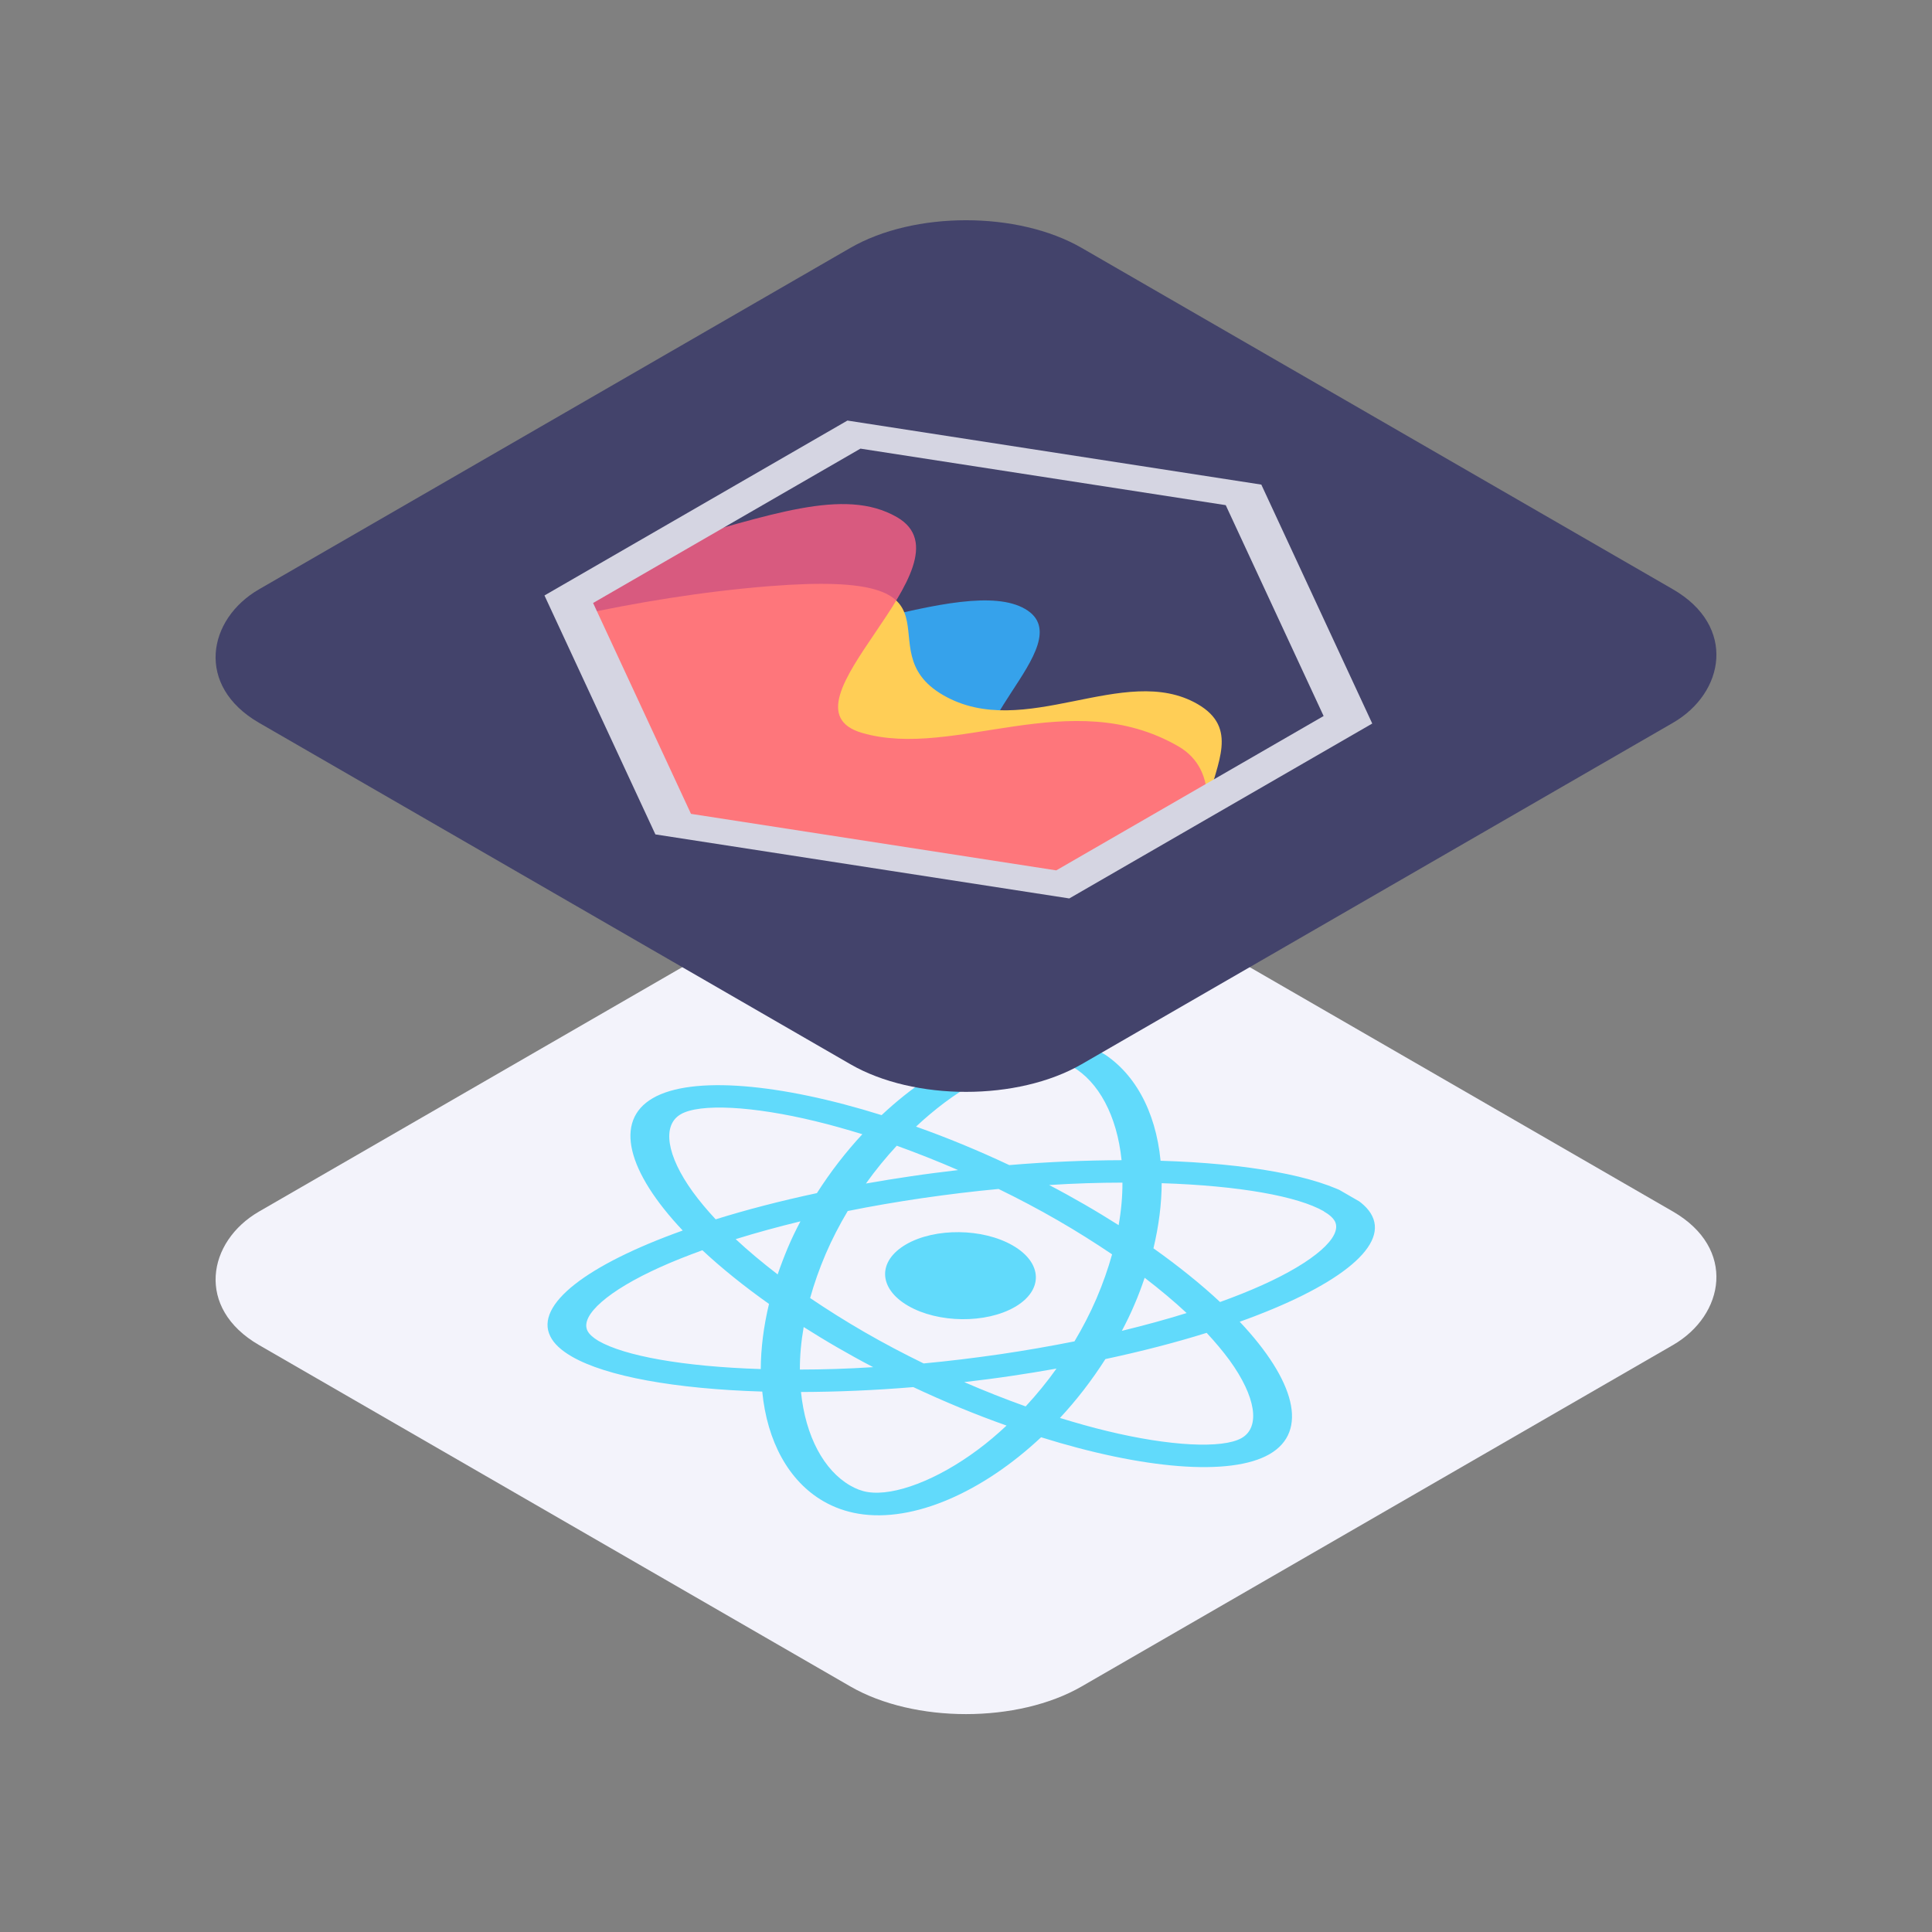 <svg width="256" height="256" viewBox="0 0 256 256" fill="none" xmlns="http://www.w3.org/2000/svg">
    <rect x="0" y="0" width="256" height="256" fill="#808080" stroke="none"/>
    <g clip-path="url(#clip0_851:3441)">
        <rect width="125.86" height="125.86" rx="17.695"
            transform="matrix(0.866 0.5 -0.866 0.5 128 106.45)" fill="#F3F3FB" />
        <g style="mix-blend-mode:multiply" clip-path="url(#clip1_851:3441)">
            <path
                d="M168.224 192.681C173.437 189.672 171.598 182.906 164.268 175.137C176.867 170.633 183.917 165.333 181.818 161.121C181.345 160.144 180.368 159.247 178.985 158.449L175.408 160.513C176.175 160.956 176.647 161.395 176.89 161.85C177.904 163.88 174.124 167.198 167.231 170.292C165.54 171.057 163.652 171.801 161.666 172.524C159.171 170.195 156.2 167.795 152.838 165.409C153.556 162.398 153.919 159.496 153.928 156.779C164.218 157.108 171.977 158.514 175.441 160.514L179.018 158.449C174.437 155.805 165.298 154.158 153.782 153.806C153.14 147.176 150.255 141.918 145.675 139.274L142.098 141.339C145.546 143.329 148.013 147.809 148.615 153.731C143.926 153.746 138.915 153.946 133.733 154.38C129.584 152.429 125.426 150.714 121.376 149.283C122.596 148.136 123.869 147.074 125.161 146.098C130.505 142.109 136.234 139.916 139.75 140.483C140.538 140.605 141.316 140.906 142.082 141.348L145.659 139.283C144.26 138.475 142.705 137.911 140.996 137.629C133.718 136.427 124.569 140.497 116.816 147.761C103.376 143.558 91.706 142.506 86.51 145.506C81.297 148.516 83.136 155.281 90.466 163.05C77.867 167.554 70.818 172.855 72.916 177.066C73.39 178.043 74.367 178.941 75.766 179.748C80.346 182.393 89.486 184.039 101.002 184.391C101.644 191.021 104.528 196.279 109.109 198.923C110.508 199.731 112.063 200.295 113.771 200.578C121.05 201.78 130.199 197.71 137.952 190.445C151.342 194.638 163.028 195.681 168.224 192.681ZM157.236 173.985C154.551 174.824 151.652 175.613 148.652 176.345C149.252 175.21 149.819 174.055 150.32 172.863C150.837 171.68 151.271 170.486 151.674 169.311C153.703 170.871 155.567 172.429 157.236 173.985ZM132.526 179.442C129.062 179.942 125.677 180.358 122.386 180.662C119.695 179.35 117.068 177.963 114.536 176.501C112.021 175.049 109.618 173.532 107.346 171.998C107.872 170.098 108.56 168.143 109.41 166.153C110.245 164.209 111.229 162.314 112.329 160.467C115.51 159.823 118.826 159.255 122.176 158.763C125.64 158.263 129.026 157.847 132.317 157.544C135.007 158.856 137.634 160.243 140.166 161.705C142.681 163.157 145.084 164.673 147.357 166.208C146.83 168.108 146.143 170.062 145.293 172.053C144.457 173.997 143.474 175.892 142.374 177.738C139.175 178.373 135.877 178.951 132.526 179.442ZM139.991 181.345C138.742 183.105 137.359 184.788 135.906 186.357C133.211 185.393 130.48 184.316 127.761 183.136C129.812 182.894 131.895 182.634 133.961 182.326C136.01 182.028 138.025 181.691 139.991 181.345ZM105.989 181.474C105.98 179.691 106.147 177.806 106.491 175.838C107.926 176.74 109.41 177.653 110.959 178.547C112.525 179.451 114.106 180.327 115.702 181.155C112.326 181.373 109.061 181.47 105.989 181.474ZM103.044 168.866C101.015 167.306 99.15 165.748 97.482 164.192C100.167 163.354 103.066 162.564 106.065 161.833C105.465 162.968 104.898 164.122 104.398 165.315C103.898 166.508 103.446 167.691 103.044 168.866ZM148.729 156.704C148.738 158.487 148.571 160.372 148.227 162.34C146.792 161.437 145.308 160.525 143.759 159.631C142.193 158.727 140.612 157.851 139.016 157.022C142.392 156.804 145.657 156.708 148.729 156.704ZM126.957 155.042C124.905 155.284 122.822 155.544 120.757 155.852C118.708 156.15 116.708 156.477 114.742 156.824C115.992 155.064 117.375 153.381 118.827 151.812C121.506 152.784 124.238 153.861 126.957 155.042ZM91.802 157.932C88.328 153.13 87.689 149.095 90.207 147.641C92.726 146.187 99.731 146.547 108.034 148.562C110.059 149.046 112.154 149.644 114.267 150.29C112.073 152.653 110.05 155.263 108.247 158.093C103.379 159.134 98.891 160.302 94.83 161.569C93.678 160.33 92.658 159.111 91.802 157.932ZM77.844 176.337C76.83 174.307 80.611 170.99 87.504 167.895C89.195 167.13 91.082 166.387 93.069 165.663C95.563 167.992 98.534 170.393 101.897 172.778C101.178 175.789 100.816 178.691 100.806 181.408C90.517 181.079 82.758 179.674 79.293 177.673C78.56 177.232 78.071 176.783 77.844 176.337ZM129.574 192.09C124.23 196.079 118.5 198.271 114.985 197.704C114.196 197.583 113.418 197.282 112.652 196.839C109.204 194.849 106.737 190.369 106.135 184.447C110.825 184.432 115.835 184.232 121.017 183.798C125.167 185.749 129.324 187.464 133.375 188.895C132.138 190.052 130.882 191.123 129.574 192.09ZM146.684 189.616C144.658 189.131 142.563 188.533 140.45 187.887C142.645 185.525 144.667 182.914 146.47 180.085C151.339 179.044 155.827 177.876 159.888 176.609C161.039 177.848 162.06 179.066 162.932 180.255C166.406 185.057 167.045 189.092 164.527 190.546C161.992 191.99 154.986 191.631 146.684 189.616Z"
                fill="#61DAFB" />
            <path
                d="M120.341 173.034C124.314 175.328 130.638 175.397 134.464 173.188C138.291 170.978 138.171 167.328 134.197 165.034C130.224 162.74 123.901 162.671 120.074 164.88C116.248 167.089 116.367 170.739 120.341 173.034Z"
                fill="#61DAFB" />
        </g>
    </g>
    <g clip-path="url(#clip2_851:3441)">
        <rect width="125.86" height="125.86" rx="17.695"
            transform="matrix(0.866 0.5 -0.866 0.5 128 24)" fill="#43436B" />
        <path
            d="M159.461 106.457C148.016 100.104 143.248 105.556 133.541 102.027C123.68 98.441 143.863 85.325 135.829 80.687C127.794 76.048 105.176 87.051 80.811 89.501L80.118 89.569L89.237 109.21L140.858 117.196L159.461 106.457Z"
            fill="#36A2EB" />
        <path
            d="M160.107 106.084C161.172 101.131 164.167 96.459 158.684 93.293C148.981 87.692 135.705 98.304 124.981 92.113C114.256 85.921 130.155 75.441 102 77.667C93.029 78.376 84.226 79.86 76.398 81.553L89.237 109.21L140.857 117.197L160.107 106.084Z"
            fill="#FFCE56" />
        <path opacity="0.8"
            d="M88.096 72.08C101.975 68.319 111.823 64.469 118.853 68.527C129.577 74.718 102.002 93.585 114.26 97.123C126.516 100.661 141.835 90.638 156.135 98.893C158.856 100.464 159.968 103.031 159.985 106.155L140.86 117.196L89.239 109.21L75.404 79.408L88.097 72.081L88.096 72.08Z"
            fill="#FE6184" />
        <path
            d="M86.843 110.563L72.144 78.902L112.288 55.726L167.131 64.212L181.83 95.873L141.686 119.048L86.843 110.563ZM78.588 79.899L91.559 107.84L139.959 115.329L175.386 94.876L162.415 66.935L114.015 59.446L78.588 79.899Z"
            fill="#D5D5E2" />
    </g>
    <defs>
        <clipPath id="clip0_851:3441">
            <rect width="125.86" height="125.86" rx="17.695"
                transform="matrix(0.866 0.5 -0.866 0.5 128 106.45)" fill="white" />
        </clipPath>
        <clipPath id="clip1_851:3441">
            <rect width="94.351" height="81.401" fill="white"
                transform="matrix(0.866 0.5 -0.866 0.5 121.46 125.33)" />
        </clipPath>
        <clipPath id="clip2_851:3441">
            <rect width="125.86" height="125.86" rx="17.695"
                transform="matrix(0.866 0.5 -0.866 0.5 128 24)" fill="white" />
        </clipPath>
    </defs>
</svg>
